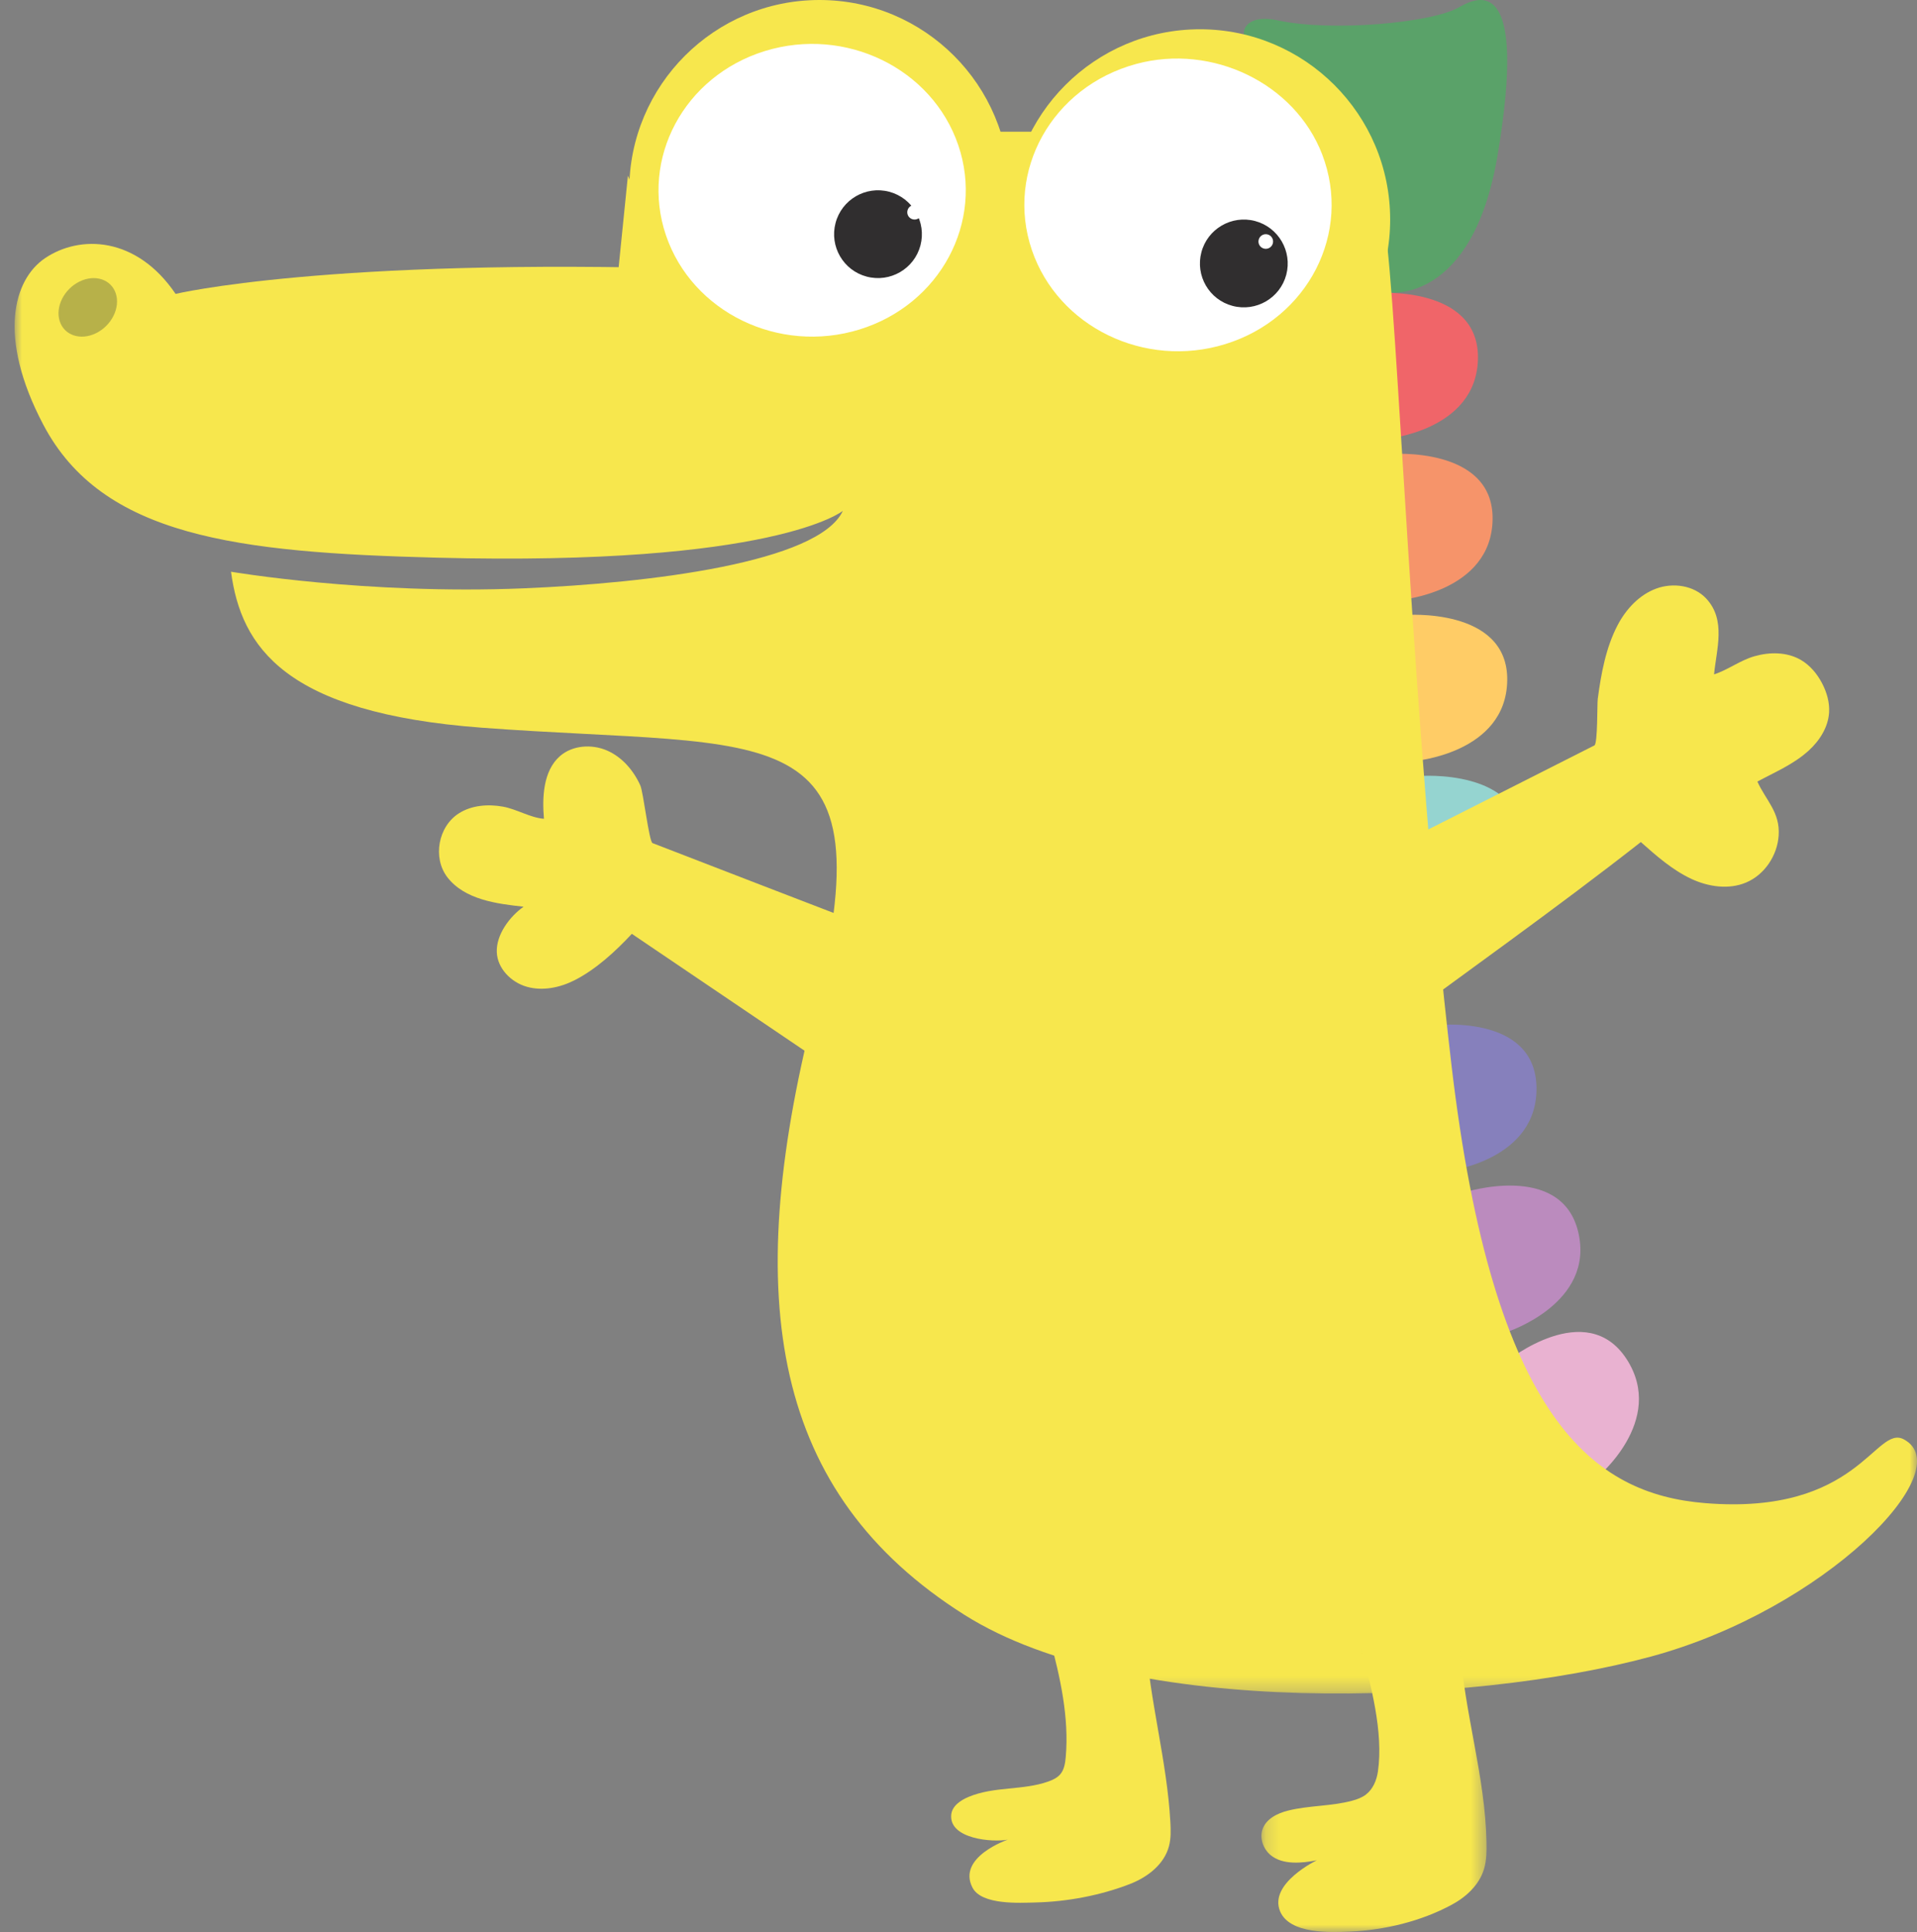 <svg width="131" height="132" viewBox="0 0 131 132" fill="none" xmlns="http://www.w3.org/2000/svg">
<rect x="0" y="0" width="131" height="132" fill="#808080" stroke="none"/>
<path fill-rule="evenodd" clip-rule="evenodd" d="M85.465 2.818C85.465 2.818 89.751 3.792 92.082 7.169C94.407 10.544 94.875 19.983 94.875 19.983C94.875 19.983 100.622 20.826 102.337 10.614C104.42 -1.783 101.033 -0.269 99.698 0.5C97.832 1.575 90.964 2.181 87.357 1.398C84.684 0.815 84.65 2.763 85.465 2.818Z" fill="#5AA269"/>
<path fill-rule="evenodd" clip-rule="evenodd" d="M102.99 91C102.99 91 109.002 89.058 107.852 84.184C106.703 79.309 99.998 81.483 99.998 81.483" fill="#BB8BBE"/>
<path fill-rule="evenodd" clip-rule="evenodd" d="M109.064 101C109.064 101 113.901 97.088 111.154 92.851C108.397 88.612 102.998 92.981 102.998 92.981" fill="#E9B2D1"/>
<path fill-rule="evenodd" clip-rule="evenodd" d="M94.602 30C94.602 30 100.924 29.498 100.998 24.476C101.063 19.452 93.998 20.019 93.998 20.019" fill="#F06569"/>
<path fill-rule="evenodd" clip-rule="evenodd" d="M95.596 41C95.596 41 101.928 40.503 101.998 35.476C102.064 30.456 94.998 31.019 94.998 31.019" fill="#F6946A"/>
<path fill-rule="evenodd" clip-rule="evenodd" d="M96.594 52C96.594 52 102.93 51.501 102.998 46.479C103.064 41.454 95.998 42.019 95.998 42.019" fill="#FFCC66"/>
<path fill-rule="evenodd" clip-rule="evenodd" d="M97.597 63C97.597 63 103.928 62.501 103.998 57.478C104.067 52.457 96.998 53.019 96.998 53.019" fill="#95D4D0"/>
<path fill-rule="evenodd" clip-rule="evenodd" d="M98.979 80C98.979 80 105.127 79.256 104.996 74.233C104.864 69.21 97.998 70.053 97.998 70.053" fill="#8680BC"/>
<mask id="mask0_5415_17668" style="mask-type:alpha" maskUnits="userSpaceOnUse" x="0" y="8" width="131" height="108">
<path fill-rule="evenodd" clip-rule="evenodd" d="M0.998 8.051H131.001V115.705H0.998V8.051Z" fill="white"/>
</mask>
<g mask="url(#mask0_5415_17668)">
<path fill-rule="evenodd" clip-rule="evenodd" d="M3.075 17.641C5.473 16.02 9.336 16.152 11.999 20.079C11.999 20.079 22.384 17.596 48.041 18.381C48.041 18.381 47.634 8.554 57.083 8.411C66.529 8.27 66.21 14.572 66.21 14.572L71.607 14.203C71.607 14.203 76.73 8.815 83.4 8.213C93.338 7.314 93.751 10.204 94.628 15.496C95.514 20.789 96.468 49.638 99.188 72.766C102.05 97.13 108.967 102.077 116.515 102.694C127.035 103.555 128.15 97.285 130.108 98.342C133.982 100.439 124.696 109.962 112.818 113.178C100.465 116.522 77.15 117.43 65.907 110.328C52.791 102.041 50.628 88.846 55.607 69.173C60.839 48.499 52.928 51.211 32.924 49.717C19.458 48.711 16.475 44.198 15.787 39.061C15.787 39.061 24.986 40.638 35.753 40.197C44.375 39.843 55.947 38.432 57.597 34.902C57.597 34.902 52.979 38.697 29.846 38.101C16.177 37.748 6.982 36.667 2.953 29.003C-0.203 23 0.927 19.094 3.075 17.641Z" fill="#F7E74D"/>
</g>
<path fill-rule="evenodd" clip-rule="evenodd" d="M58.998 63.157C58.998 63.157 44.859 57.715 44.591 57.601C44.353 57.501 43.965 54.121 43.755 53.658C43.294 52.639 42.516 51.723 41.476 51.273C40.436 50.824 39.123 50.914 38.271 51.653C37.1 52.672 37.049 54.522 37.172 55.94C36.238 55.87 35.322 55.283 34.365 55.11C33.343 54.926 32.229 55.014 31.357 55.569C29.94 56.469 29.554 58.605 30.567 59.929C31.749 61.473 33.97 61.751 35.78 61.947C34.837 62.611 33.9 63.854 33.949 65.056C33.993 66.16 34.918 67.109 35.999 67.416C37.08 67.724 38.264 67.477 39.264 66.97C40.724 66.23 42.073 64.987 43.177 63.8L58.252 74" fill="#F7E74D"/>
<path fill-rule="evenodd" clip-rule="evenodd" d="M94.022 58.481C94.022 58.481 108.952 50.929 108.959 50.925C109.183 50.789 109.141 48.082 109.183 47.763C109.406 46.055 109.74 44.228 110.551 42.693C111.126 41.604 112.024 40.639 113.178 40.213C114.333 39.787 115.756 39.992 116.597 40.894C117.97 42.369 117.294 44.352 117.132 46.074C118.077 45.772 118.911 45.114 119.9 44.833C120.939 44.538 122.108 44.539 123.045 45.076C123.683 45.442 124.172 46.031 124.513 46.682C124.835 47.298 125.037 47.992 124.992 48.686C124.925 49.69 124.344 50.603 123.601 51.279C122.558 52.228 121.305 52.742 120.093 53.398C120.666 54.672 121.657 55.489 121.546 57.09C121.452 58.457 120.581 59.765 119.319 60.296C118.136 60.793 116.753 60.591 115.589 60.05C114.296 59.447 113.186 58.471 112.128 57.53C106.241 62.142 100.087 66.48 94.076 70.942C94.05 70.961 94.024 70.981 93.998 71" fill="#F7E74D"/>
<path fill-rule="evenodd" clip-rule="evenodd" d="M71.754 112C72.451 114.593 73.067 117.344 72.828 120.045C72.792 120.452 72.729 120.882 72.473 121.197C72.264 121.455 71.953 121.6 71.644 121.711C69.901 122.336 67.954 122.03 66.194 122.763C65.644 122.992 65.057 123.385 65.003 123.989C64.857 125.65 67.838 125.883 68.865 125.686C68.865 125.686 65.385 126.875 66.453 128.96C67.073 130.171 69.703 130.003 70.766 129.978C72.92 129.927 75.218 129.497 77.234 128.709C78.418 128.247 79.555 127.379 79.884 126.129C80.024 125.598 80.007 125.038 79.978 124.488C79.747 120.282 78.553 116.203 78.29 112" fill="#F7E74D"/>
<mask id="mask1_5415_17668" style="mask-type:alpha" maskUnits="userSpaceOnUse" x="86" y="112" width="16" height="20">
<path fill-rule="evenodd" clip-rule="evenodd" d="M86.201 112.504H101.585V131.998H86.201V112.504Z" fill="white"/>
</mask>
<g mask="url(#mask1_5415_17668)">
<path fill-rule="evenodd" clip-rule="evenodd" d="M92.989 112.504C93.672 115.114 94.55 118.315 94.162 121.03C94.075 121.636 93.816 122.241 93.344 122.604C93.064 122.819 92.728 122.938 92.391 123.028C90.963 123.413 89.454 123.343 88.02 123.702C87.286 123.886 86.495 124.269 86.262 125.019C86.072 125.633 86.343 126.337 86.824 126.739C87.659 127.436 89.003 127.289 89.986 127.095C89.986 127.095 86.678 128.682 87.478 130.586C88.136 132.15 90.936 132.027 92.227 131.97C94.601 131.866 97.091 131.276 99.213 130.129C100.183 129.606 101.076 128.793 101.409 127.703C101.588 127.114 101.593 126.483 101.581 125.865C101.493 121.312 100.055 117.015 99.775 112.504" fill="#F7E74D"/>
</g>
<path fill-rule="evenodd" clip-rule="evenodd" d="M68.998 13C68.998 20.181 63.179 26 55.998 26C48.818 26 42.998 20.181 42.998 13C42.998 5.819 48.818 0 55.998 0C63.179 0 68.998 5.819 68.998 13Z" fill="#F7E74D"/>
<path fill-rule="evenodd" clip-rule="evenodd" d="M94.998 15.001C94.998 22.179 89.173 28 81.997 28C74.818 28 68.998 22.179 68.998 15.001C68.998 7.822 74.818 2 81.997 2C89.173 2 94.998 7.822 94.998 15.001Z" fill="#F7E74D"/>
<path fill-rule="evenodd" clip-rule="evenodd" d="M45.511 16.084C43.727 10.832 46.747 5.195 52.261 3.49C57.776 1.786 63.695 4.666 65.484 9.917C67.271 15.166 64.249 20.805 58.736 22.51C53.221 24.213 47.303 21.335 45.511 16.084Z" fill="white"/>
<path fill-rule="evenodd" clip-rule="evenodd" d="M70.513 17.082C68.683 11.703 71.888 5.921 77.651 4.367C82.851 2.965 88.481 5.699 90.348 10.537C92.413 15.895 89.382 21.765 83.733 23.509C78.221 25.214 72.303 22.334 70.513 17.082Z" fill="white"/>
<path fill-rule="evenodd" clip-rule="evenodd" d="M84.229 20.899C82.629 20.479 81.676 18.837 82.098 17.236C82.519 15.633 84.163 14.679 85.762 15.099C87.362 15.522 88.32 17.166 87.899 18.769C87.475 20.368 85.833 21.323 84.229 20.899Z" fill="#302E2F"/>
<path fill-rule="evenodd" clip-rule="evenodd" d="M86.371 16.983C86.103 16.913 85.944 16.64 86.015 16.374C86.086 16.105 86.359 15.946 86.626 16.017C86.892 16.087 87.052 16.361 86.981 16.628C86.911 16.895 86.637 17.053 86.371 16.983Z" fill="white"/>
<path fill-rule="evenodd" clip-rule="evenodd" d="M59.229 18.899C57.629 18.479 56.676 16.837 57.098 15.236C57.519 13.633 59.163 12.679 60.761 13.099C62.362 13.522 63.32 15.166 62.899 16.769C62.475 18.368 60.833 19.323 59.229 18.899Z" fill="#302E2F"/>
<path fill-rule="evenodd" clip-rule="evenodd" d="M62.371 14.983C62.103 14.913 61.944 14.64 62.015 14.373C62.086 14.105 62.359 13.947 62.626 14.017C62.892 14.087 63.052 14.361 62.981 14.628C62.911 14.895 62.637 15.053 62.371 14.983Z" fill="white"/>
<path fill-rule="evenodd" clip-rule="evenodd" d="M42.909 12L41.998 21L44.998 19.414V17.01L42.909 12Z" fill="#F7E74D"/>
<path fill-rule="evenodd" clip-rule="evenodd" d="M7.917 20.06C8.228 21.035 7.621 22.246 6.561 22.765C5.502 23.284 4.391 22.915 4.08 21.94C3.768 20.965 4.375 19.754 5.435 19.235C6.494 18.716 7.605 19.086 7.917 20.06Z" fill="#B7B149"/>
<path fill-rule="evenodd" clip-rule="evenodd" d="M66.998 9H70.998L68.998 16L66.998 11.79V9Z" fill="#F7E74D"/>
</svg>
